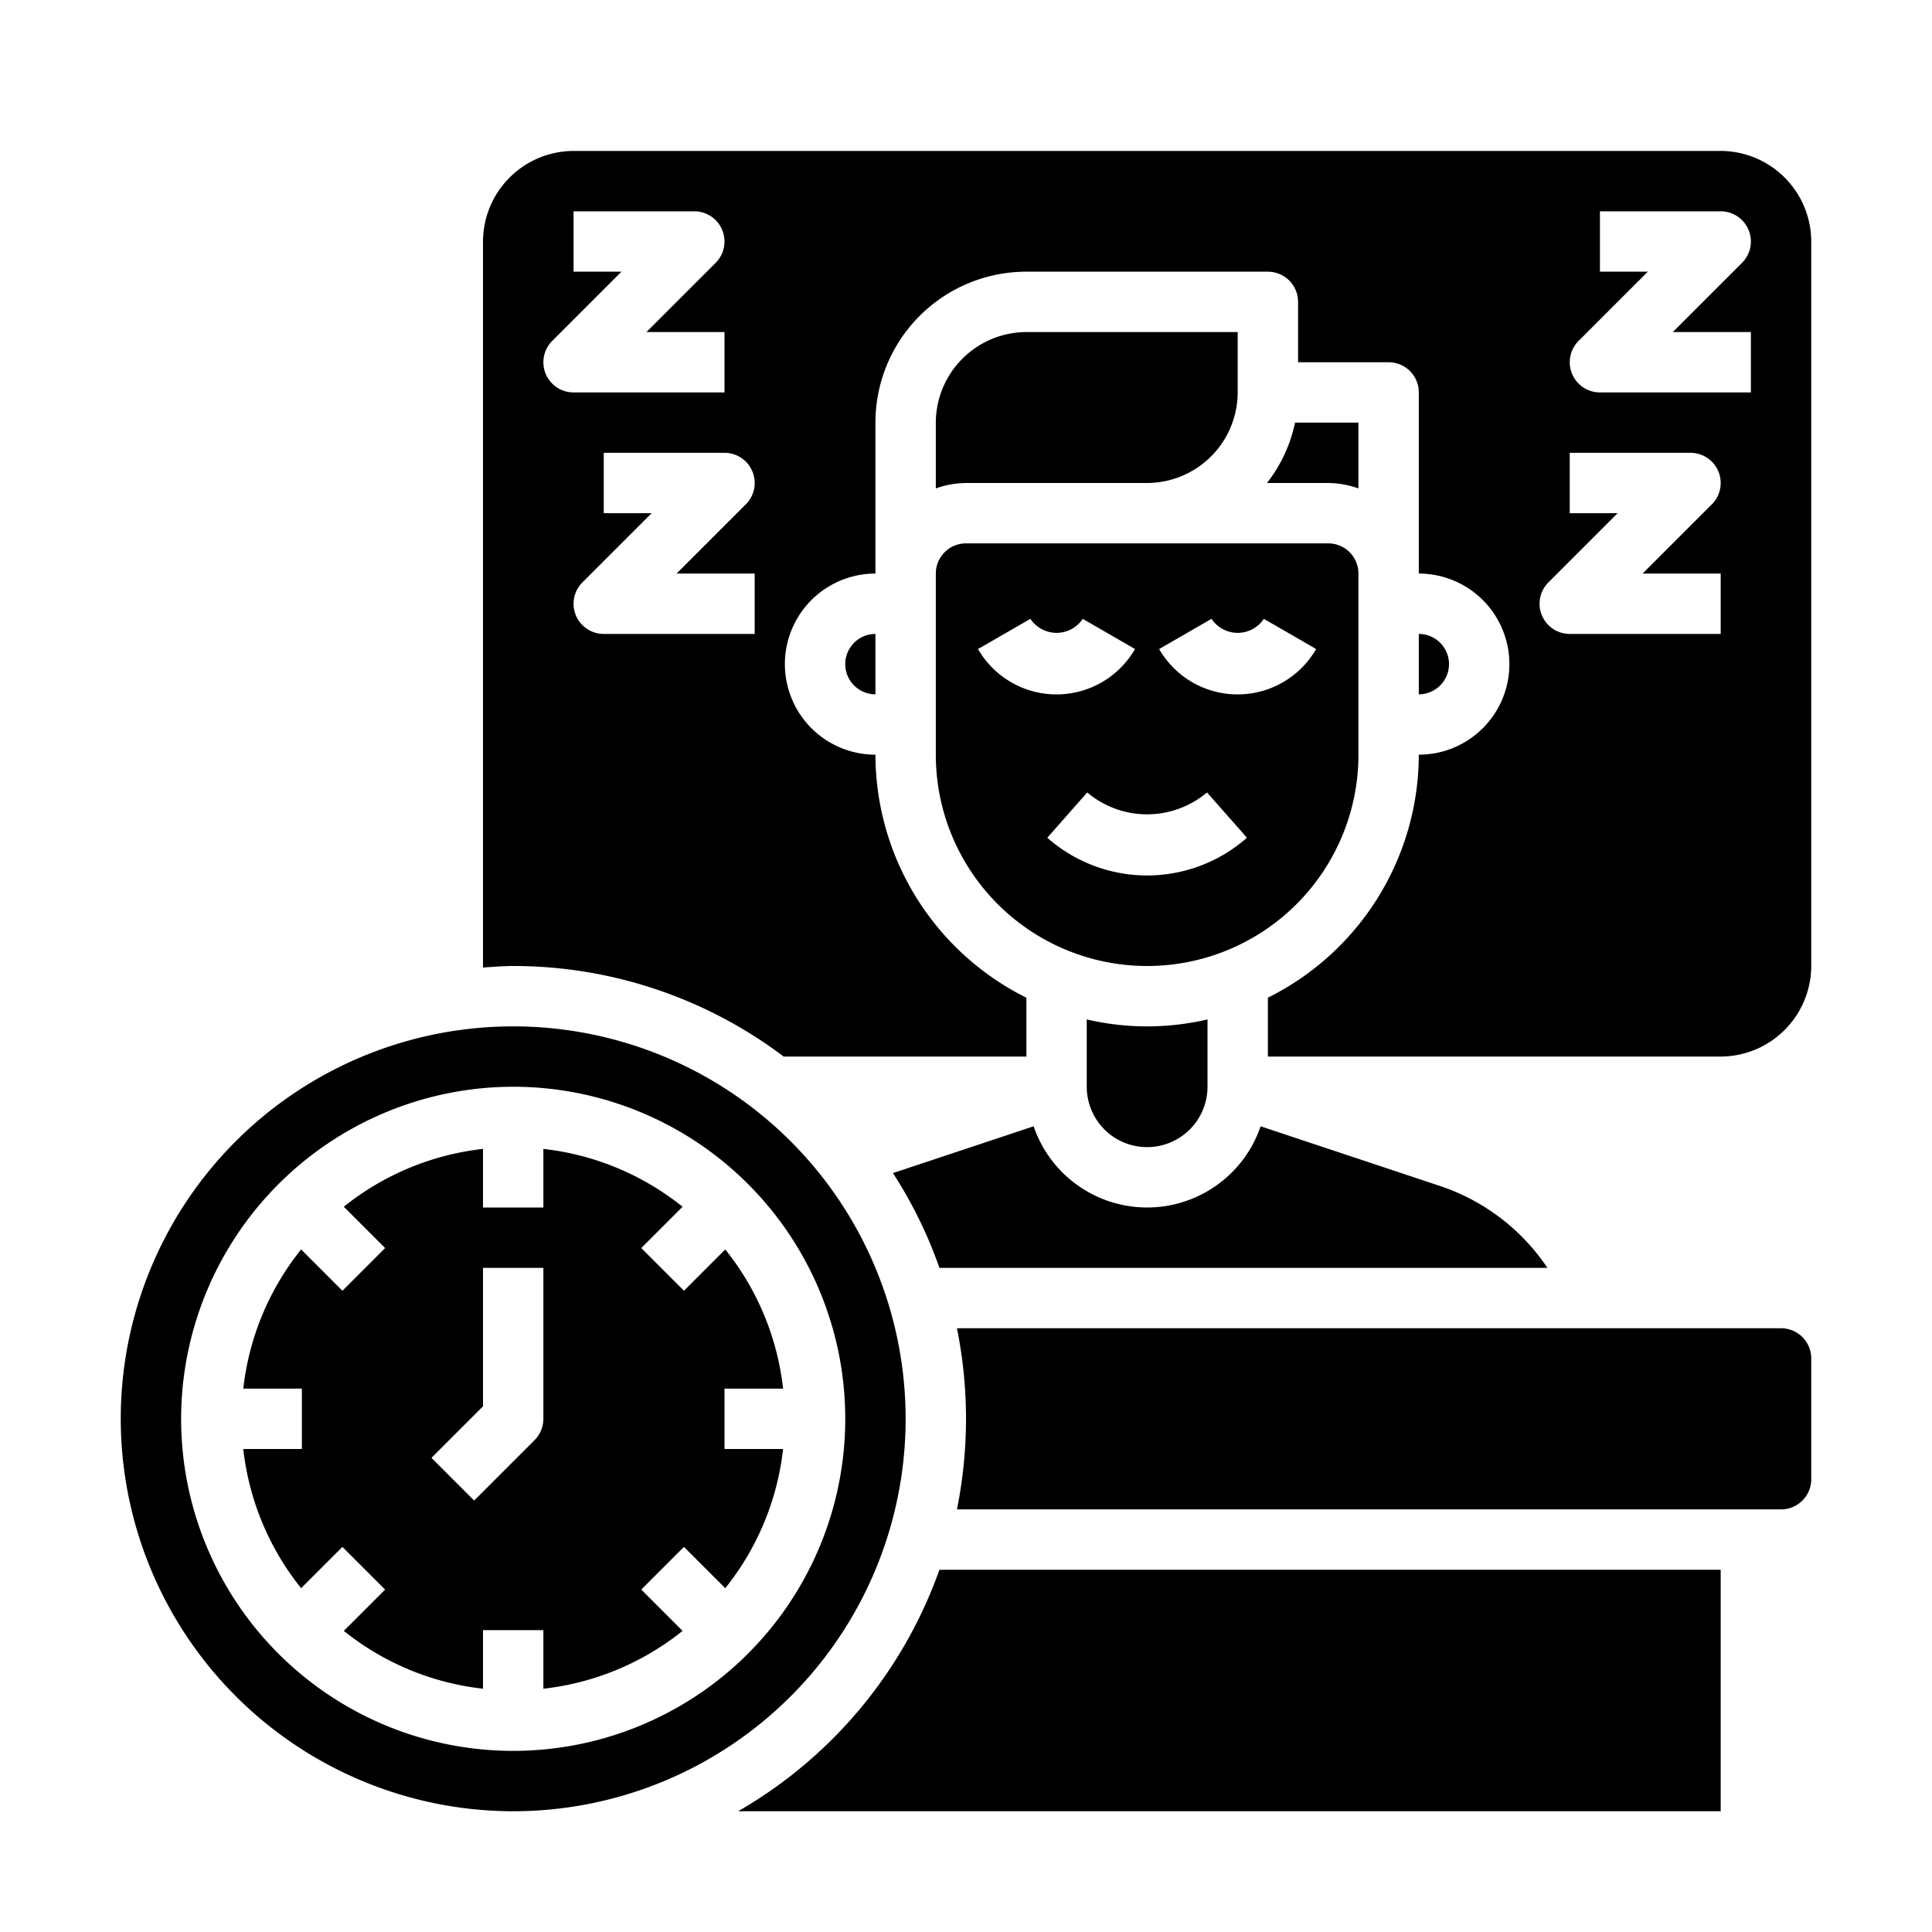 <svg xmlns="http://www.w3.org/2000/svg" viewBox="0 0 64 64" x="0px" y="0px"><g data-name="Sleeping-Sleep-Time Management-Time-Rest"><path d="M31,25a7,7,0,0,0,14,0V19a1,1,0,0,0-1-1H32a1,1,0,0,0-1,1Zm9.133-4.5a1.042,1.042,0,0,0,1.734,0l1.731,1a3,3,0,0,1-5.2,0Zm-.149,5.751,1.323,1.5a5,5,0,0,1-6.614,0l1.323-1.5A3.076,3.076,0,0,0,39.984,26.25ZM34.133,20.5a1.042,1.042,0,0,0,1.734,0l1.731,1a3,3,0,0,1-5.2,0Z"></path><path d="M45,16.18V14H42.9a4.84,4.84,0,0,1-.93,2H44A3,3,0,0,1,45,16.18Z"></path><path d="M38,16a3.009,3.009,0,0,0,3-3V11H34a3.009,3.009,0,0,0-3,3v2.18A3,3,0,0,1,32,16Z"></path><path d="M10,48H8.059a8.956,8.956,0,0,0,1.916,4.611l1.368-1.368,1.414,1.414-1.368,1.368A8.956,8.956,0,0,0,16,55.941V54h2v1.941a8.956,8.956,0,0,0,4.611-1.916l-1.368-1.368,1.414-1.414,1.368,1.368A8.956,8.956,0,0,0,25.941,48H24V46h1.941a8.956,8.956,0,0,0-1.916-4.611l-1.368,1.368-1.414-1.414,1.368-1.368A8.956,8.956,0,0,0,18,38.059V40H16V38.059a8.956,8.956,0,0,0-4.611,1.916l1.368,1.368-1.414,1.414L9.975,41.389A8.956,8.956,0,0,0,8.059,46H10Zm6-1.414V42h2v5a1,1,0,0,1-.293.707l-2,2-1.414-1.414Z"></path><path d="M16,32.05c.33-.02.66-.05,1-.05a14.858,14.858,0,0,1,8.96,3H34V33.05A9.008,9.008,0,0,1,29,25a3,3,0,0,1,0-6V14a5,5,0,0,1,5-5h8a1,1,0,0,1,1,1v2h3a1,1,0,0,1,1,1v6a3,3,0,0,1,0,6,9.008,9.008,0,0,1-5,8.05V35H57a3.009,3.009,0,0,0,3-3V8a3.009,3.009,0,0,0-3-3H19a3.009,3.009,0,0,0-3,3ZM52.293,11.293,54.586,9H53V7h4a1,1,0,0,1,.707,1.707L55.414,11H58v2H53a1,1,0,0,1-.707-1.707Zm-1,8L53.586,17H52V15h4a1,1,0,0,1,.707,1.707L54.414,19H57v2H52a1,1,0,0,1-.707-1.707ZM24.924,15.617a1,1,0,0,1-.217,1.09L22.414,19H25v2H20a1,1,0,0,1-.707-1.707L21.586,17H20V15h4A1,1,0,0,1,24.924,15.617Zm-6.631-4.324L20.586,9H19V7h4a1,1,0,0,1,.707,1.707L21.414,11H24v2H19a1,1,0,0,1-.707-1.707Z"></path><path d="M17,60A13,13,0,1,0,4,47,13.012,13.012,0,0,0,17,60Zm0-24A11,11,0,1,1,6,47,11.013,11.013,0,0,1,17,36Z"></path><path d="M36,33.77V36a2,2,0,0,0,4,0V33.77a8.811,8.811,0,0,1-4,0Z"></path><path d="M60,49V45a1,1,0,0,0-1-1H31.7a15.15,15.15,0,0,1,0,6H59A1,1,0,0,0,60,49Z"></path><path d="M29,23V21a1,1,0,0,0,0,2Z"></path><path d="M57,52H31.12a15.039,15.039,0,0,1-6.67,8H57Z"></path><path d="M47,21v2a1,1,0,0,0,0-2Z"></path><path d="M51.26,42a6.911,6.911,0,0,0-3.58-2.72l-5.92-1.97a3.973,3.973,0,0,1-7.52,0l-4.66,1.55A14.764,14.764,0,0,1,31.12,42Z"></path></g></svg>